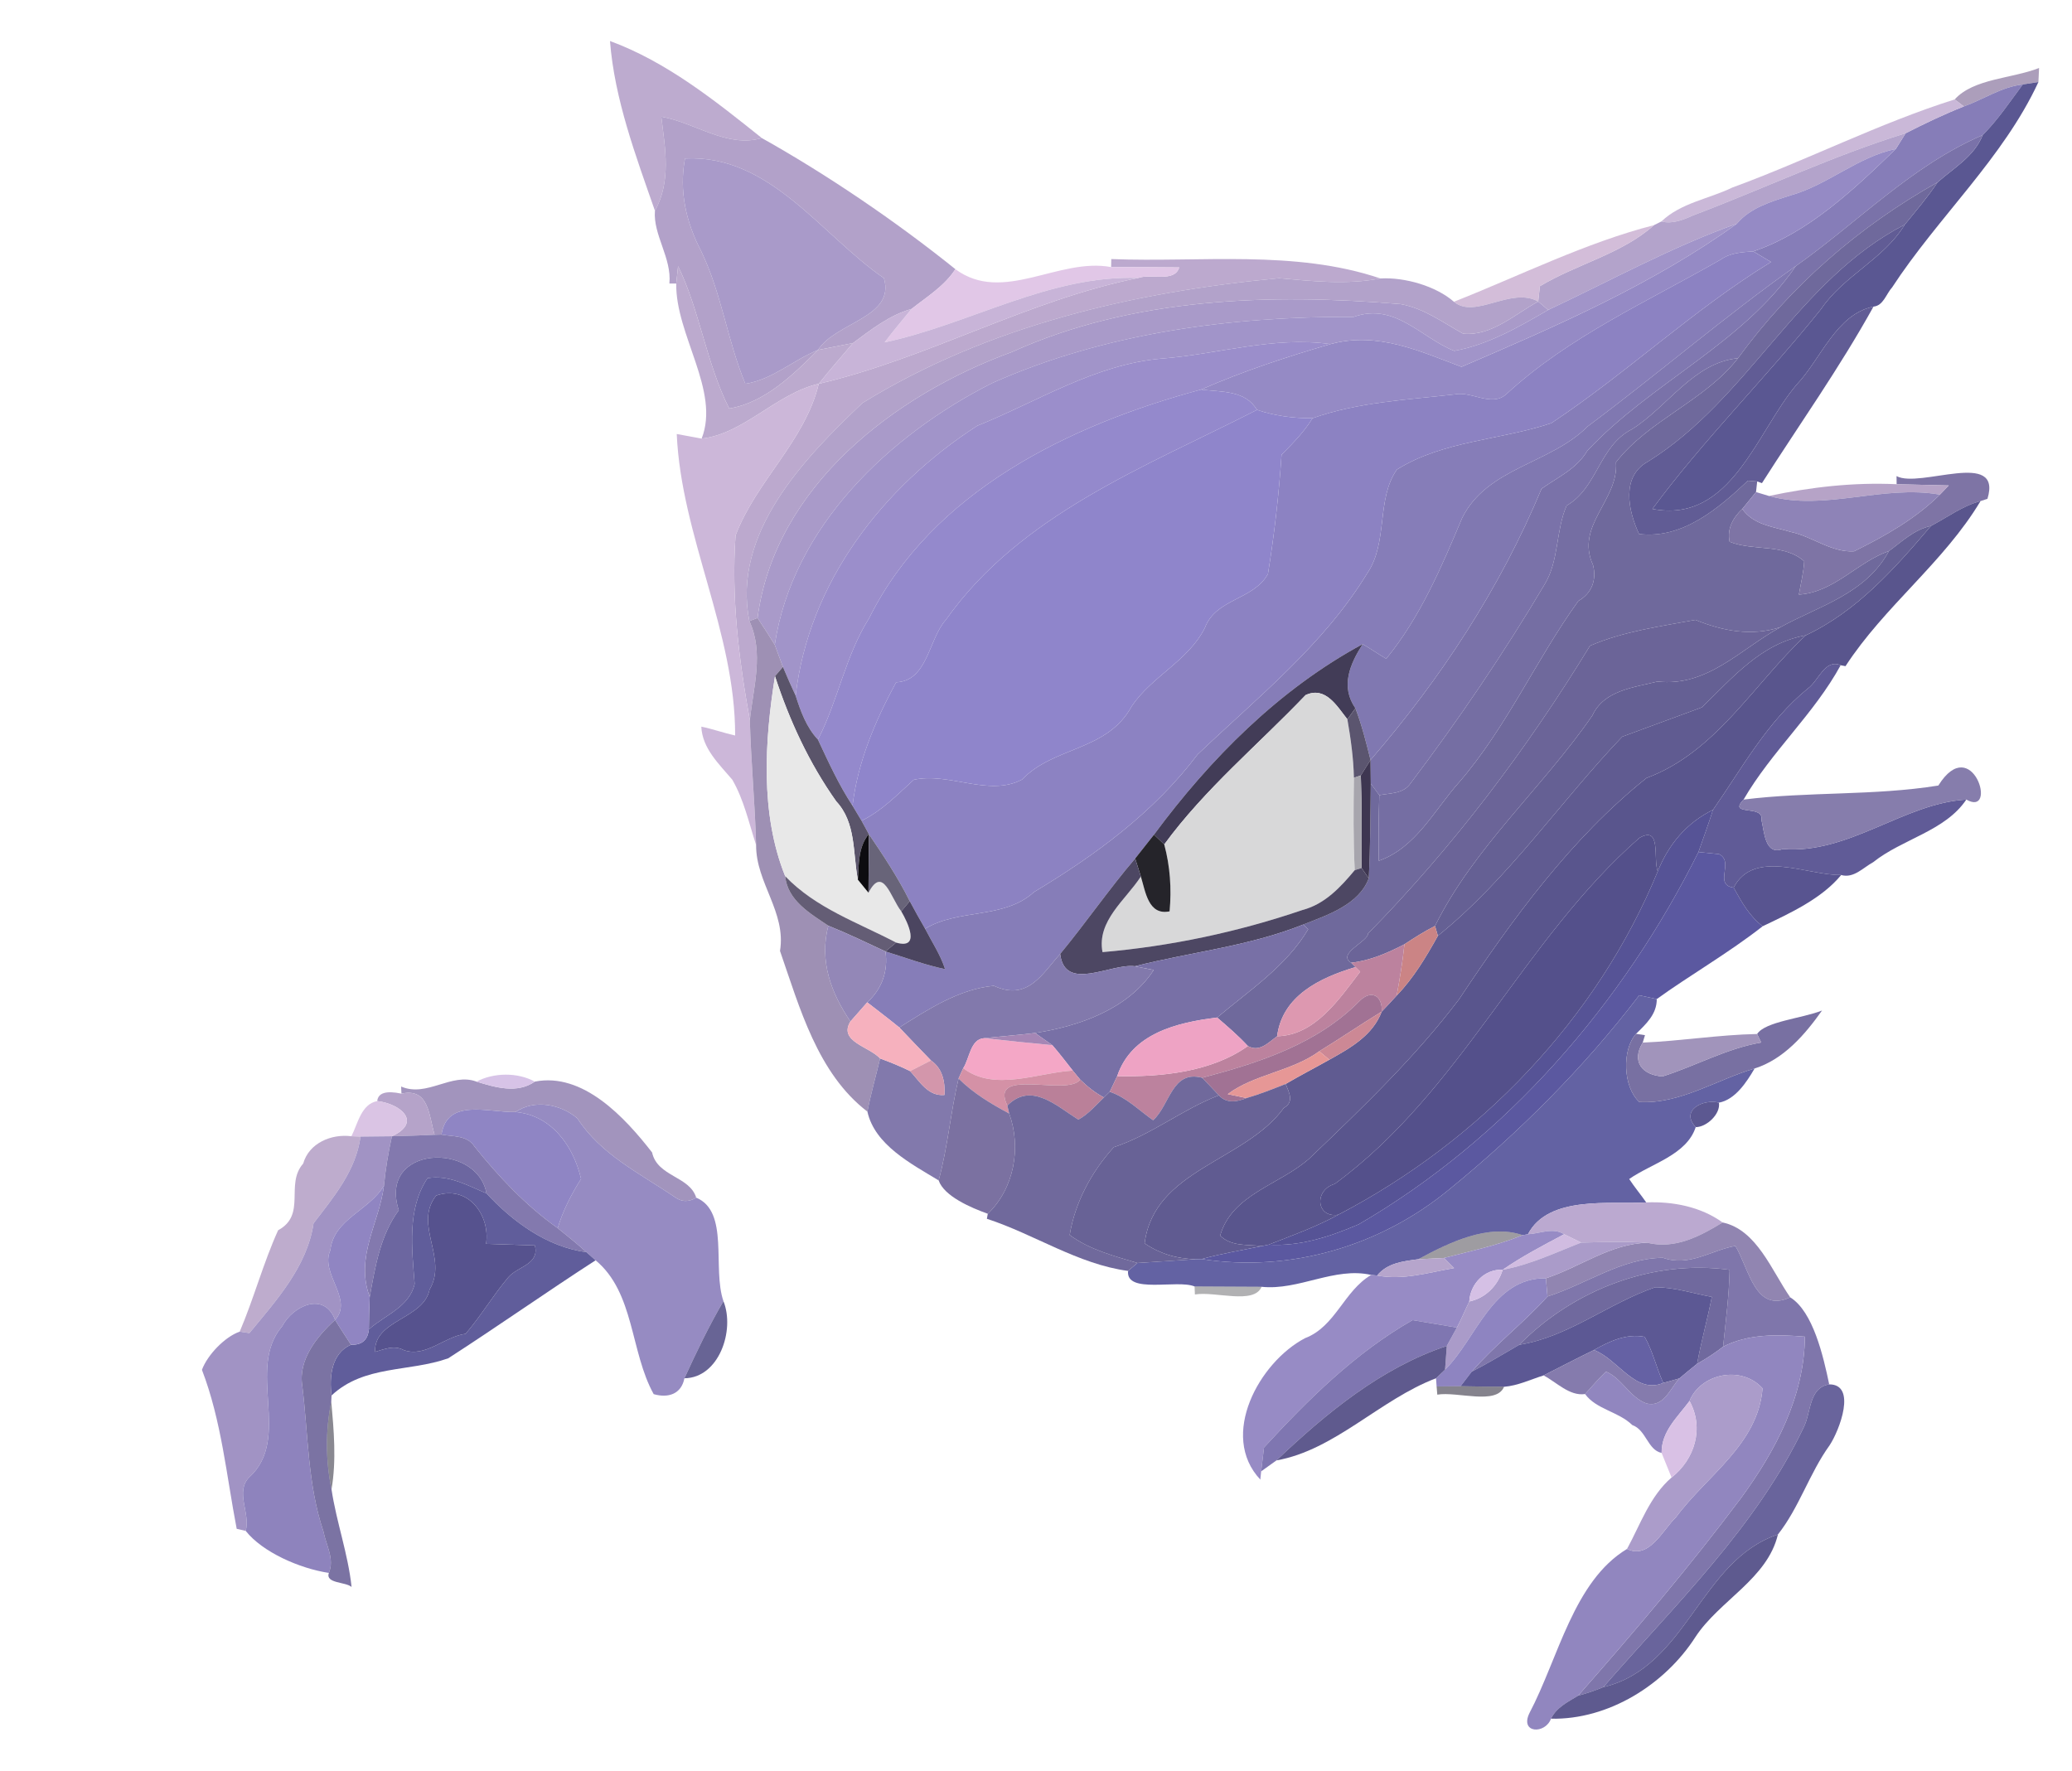 <?xml version="1.0" encoding="UTF-8" ?>
<!DOCTYPE svg PUBLIC "-//W3C//DTD SVG 1.1//EN" "http://www.w3.org/Graphics/SVG/1.1/DTD/svg11.dtd">
<svg width="248pt" height="212pt" viewBox="0 0 248 212" version="1.1" xmlns="http://www.w3.org/2000/svg">
<g id="#bba9cef8">
<path fill="#bba9ce" opacity="0.97" d=" M 73.01 4.91 C 79.77 7.39 85.59 12.05 91.19 16.53 C 86.97 17.74 83.20 14.67 79.15 13.97 C 79.62 17.79 80.35 21.70 78.39 25.23 C 76.10 18.66 73.55 11.87 73.01 4.91 Z" />
</g>
<g id="#a798b7ed">
<path fill="#a798b7" opacity="0.93" d=" M 233.96 11.90 C 236.21 9.40 240.82 9.41 244.06 8.14 C 244.04 8.56 244.00 9.40 243.98 9.82 C 243.52 9.89 242.58 10.04 242.11 10.11 C 239.57 10.40 237.42 11.89 235.06 12.74 C 234.78 12.53 234.24 12.11 233.96 11.90 Z" />
</g>
<g id="#867db8ff">
<path fill="#867db8" opacity="1.00" d=" M 235.06 12.74 C 237.42 11.89 239.57 10.40 242.11 10.11 C 240.57 12.17 239.14 14.34 237.31 16.17 C 228.83 19.81 222.38 26.59 214.94 31.85 C 206.39 37.90 198.43 44.78 190.03 51.04 C 185.56 55.54 178.02 55.95 175.01 61.99 C 172.53 67.89 170.01 73.85 165.92 78.85 C 164.95 78.30 164.06 77.65 163.10 77.10 C 153.09 82.51 144.85 90.81 138.12 99.91 C 137.38 100.86 136.62 101.81 135.87 102.76 C 132.73 106.44 129.98 110.45 126.89 114.19 C 124.83 116.44 123.05 119.91 118.96 118.00 C 114.80 118.39 111.11 120.80 107.64 122.99 C 106.38 121.96 105.08 120.98 103.80 119.98 C 105.55 118.40 106.33 116.24 105.98 113.89 C 108.35 114.62 110.69 115.50 113.12 116.01 C 112.57 114.29 111.55 112.77 110.73 111.17 C 114.79 108.72 120.15 110.07 123.77 106.77 C 131.11 102.37 138.14 97.21 143.34 90.31 C 150.50 83.49 158.40 77.22 163.63 68.65 C 166.18 64.94 164.70 59.73 167.20 56.20 C 172.77 52.73 179.60 52.69 185.68 50.65 C 194.74 44.64 202.68 37.05 211.98 31.36 C 211.45 31.04 210.38 30.41 209.85 30.09 C 216.46 27.87 222.00 22.58 226.91 17.83 C 227.20 17.36 227.79 16.42 228.09 15.95 C 230.37 14.79 232.68 13.68 235.06 12.74 Z" />
</g>
<g id="#5a5792fb">
<path fill="#5a5792" opacity="1.00" d=" M 242.11 10.11 C 242.58 10.04 243.52 9.89 243.98 9.82 C 239.78 18.91 231.97 25.98 226.47 34.40 C 225.77 35.16 225.42 36.60 224.24 36.70 C 219.76 37.62 217.97 42.95 215.05 46.03 C 210.26 51.63 207.22 62.74 197.78 60.92 C 203.94 52.58 211.46 45.13 217.98 36.98 C 220.68 32.99 225.47 31.03 227.98 26.89 C 229.33 25.23 230.72 23.61 231.91 21.82 C 233.86 20.09 236.30 18.73 237.31 16.17 C 239.14 14.34 240.57 12.17 242.11 10.11 Z" />
</g>
<g id="#c8b5d6f1">
<path fill="#c8b5d6" opacity="0.95" d=" M 207.34 22.45 C 216.30 19.17 224.87 14.77 233.96 11.90 C 234.24 12.11 234.78 12.53 235.06 12.74 C 232.68 13.68 230.37 14.79 228.09 15.95 C 219.42 18.63 211.19 22.55 202.71 25.76 C 201.49 26.30 200.21 26.85 198.85 26.51 C 201.18 24.28 204.52 23.82 207.34 22.45 Z" />
</g>
<g id="#b2a1c9fc">
<path fill="#b2a1c9" opacity="1.00" d=" M 79.15 13.97 C 83.20 14.67 86.97 17.74 91.19 16.53 C 98.98 20.89 107.24 26.50 114.35 32.22 C 113.05 34.24 110.95 35.52 109.10 36.98 C 106.46 37.72 104.27 39.46 102.10 41.06 C 100.70 41.34 99.31 41.63 97.91 41.89 C 100.07 38.53 107.18 38.01 105.80 33.30 C 98.27 28.11 92.16 18.46 81.99 18.97 C 81.25 22.86 82.13 26.62 83.91 30.04 C 86.37 35.10 87.06 40.77 89.21 45.94 C 92.42 45.45 94.95 43.10 97.91 41.89 C 94.98 44.81 91.53 48.21 87.28 48.90 C 84.55 43.50 83.72 37.06 81.16 31.86 C 81.10 32.38 80.99 33.42 80.94 33.94 L 80.12 33.94 C 80.42 30.88 78.15 28.11 78.39 25.23 C 80.35 21.70 79.62 17.79 79.15 13.97 Z" />
</g>
<g id="#b3a3cbfd">
<path fill="#b3a3cb" opacity="1.00" d=" M 202.71 25.76 C 211.19 22.55 219.42 18.63 228.09 15.95 C 227.79 16.42 227.20 17.36 226.91 17.83 C 222.33 18.78 218.80 22.12 214.34 23.38 C 212.01 24.13 209.52 24.84 207.88 26.78 C 200.08 29.55 192.78 33.59 185.30 37.10 C 185.00 36.85 184.41 36.34 184.11 36.09 C 184.16 35.63 184.26 34.72 184.31 34.26 C 188.71 31.61 194.13 30.39 197.97 26.95 C 198.19 26.84 198.63 26.62 198.85 26.51 C 200.21 26.85 201.49 26.30 202.71 25.76 Z" />
</g>
<g id="#7a72a9ff">
<path fill="#7a72a9" opacity="1.00" d=" M 214.94 31.85 C 222.38 26.59 228.83 19.81 237.31 16.17 C 236.30 18.73 233.86 20.09 231.91 21.82 C 222.52 27.09 214.36 34.18 208.02 42.88 C 202.70 43.40 199.62 48.69 195.33 51.38 C 191.38 53.38 191.24 58.37 187.51 60.52 C 186.20 63.52 186.61 67.10 184.89 69.93 C 180.00 78.18 174.60 86.13 168.82 93.78 C 167.96 95.03 166.41 94.93 165.09 95.18 C 164.84 94.83 164.33 94.15 164.07 93.80 C 164.07 93.09 164.05 91.67 164.04 90.97 C 172.45 81.25 179.57 70.38 184.51 58.50 C 186.45 57.12 188.69 56.14 189.98 53.97 C 197.56 45.83 208.55 41.18 214.94 31.85 Z" />
</g>
<g id="#958ac5ff">
<path fill="#958ac5" opacity="1.00" d=" M 214.34 23.38 C 218.80 22.12 222.33 18.78 226.91 17.83 C 222.00 22.58 216.46 27.87 209.85 30.09 C 208.52 30.19 207.14 30.25 206.01 31.04 C 197.22 36.09 187.78 40.26 180.24 47.23 C 178.47 48.73 176.14 46.79 174.11 47.21 C 168.40 47.86 162.57 48.13 157.10 50.06 C 154.84 50.08 152.59 49.78 150.45 49.06 C 149.02 46.67 146.16 46.94 143.76 46.63 C 148.78 44.43 153.98 42.72 159.24 41.19 C 164.87 39.66 169.89 42.02 174.93 43.91 C 186.24 39.06 197.88 34.00 207.88 26.78 C 209.52 24.84 212.01 24.13 214.34 23.38 Z" />
</g>
<g id="#a99ac9ff">
<path fill="#a99ac9" opacity="1.00" d=" M 81.99 18.97 C 92.16 18.46 98.27 28.11 105.80 33.30 C 107.18 38.01 100.07 38.53 97.91 41.89 C 94.95 43.10 92.42 45.45 89.21 45.94 C 87.06 40.77 86.37 35.10 83.91 30.04 C 82.13 26.62 81.25 22.86 81.99 18.97 Z" />
<path fill="#a99ac9" opacity="1.00" d=" M 121.10 42.14 C 135.59 35.59 152.04 35.11 167.63 36.40 C 170.42 36.89 172.70 38.60 175.12 39.94 C 178.50 40.27 181.31 37.61 184.11 36.09 C 184.41 36.34 185.00 36.85 185.30 37.10 C 181.78 39.14 178.10 41.28 174.06 42.00 C 170.06 40.42 166.99 36.17 162.02 37.93 C 147.36 37.86 132.30 39.84 118.80 45.83 C 106.48 52.04 94.86 63.03 92.73 77.18 C 92.06 76.09 91.37 75.02 90.67 73.97 C 92.74 58.24 107.03 47.27 121.10 42.14 Z" />
</g>
<g id="#6f699cff">
<path fill="#6f699c" opacity="1.00" d=" M 208.02 42.88 C 214.36 34.18 222.52 27.09 231.91 21.82 C 230.72 23.61 229.33 25.23 227.98 26.89 C 215.18 33.47 209.29 47.76 197.25 55.25 C 194.03 57.01 194.85 61.07 196.18 63.92 C 201.39 64.56 205.69 60.85 209.21 57.54 C 209.49 57.56 210.04 57.60 210.32 57.63 L 210.18 58.90 C 209.77 59.40 208.95 60.42 208.54 60.92 C 207.44 61.94 206.68 63.30 207.02 64.85 C 209.91 66.00 213.55 65.03 215.95 67.19 C 215.87 68.53 215.54 69.85 215.31 71.17 C 219.53 70.91 222.30 67.28 226.09 65.96 C 223.31 71.09 217.81 72.49 213.11 75.07 C 209.63 76.20 206.21 75.53 202.91 74.20 C 198.68 74.99 194.26 75.58 190.31 77.30 C 182.74 89.69 173.92 101.39 163.74 111.75 C 163.76 112.69 159.97 114.15 161.72 115.24 L 162.24 115.76 C 158.00 117.03 153.48 119.18 152.86 124.04 C 151.80 124.80 150.75 125.99 149.36 125.21 C 148.22 123.98 146.95 122.89 145.68 121.80 C 149.54 118.55 153.98 115.63 156.58 111.23 L 155.98 110.67 C 158.91 109.53 162.65 108.28 163.83 105.14 C 164.02 101.36 164.03 97.58 164.07 93.80 C 164.33 94.15 164.84 94.83 165.09 95.18 C 165.01 97.80 164.98 100.41 165.03 103.04 C 169.48 101.47 171.66 96.98 174.64 93.64 C 180.34 87.05 183.86 78.94 188.92 71.93 C 190.53 71.02 191.12 69.41 190.67 67.63 C 188.50 62.89 193.76 59.89 193.42 55.33 C 197.35 50.26 204.06 47.98 208.02 42.88 Z" />
</g>
<g id="#d1bad7f5">
<path fill="#d1bad7" opacity="0.96" d=" M 174.02 36.12 C 181.93 33.00 189.78 29.05 197.97 26.95 C 194.13 30.39 188.71 31.61 184.31 34.26 C 184.26 34.72 184.16 35.63 184.11 36.09 C 180.83 34.28 176.57 38.25 174.02 36.12 Z" />
</g>
<g id="#a194c9ff">
<path fill="#a194c9" opacity="1.00" d=" M 185.30 37.10 C 192.78 33.59 200.08 29.55 207.88 26.78 C 197.88 34.00 186.24 39.06 174.93 43.91 C 169.89 42.02 164.87 39.66 159.24 41.19 C 152.37 40.22 145.74 42.42 138.96 42.93 C 131.02 43.64 124.19 48.06 116.96 50.97 C 105.69 58.25 96.81 69.67 95.23 83.27 C 94.70 82.13 94.19 80.98 93.71 79.83 C 93.38 78.94 93.06 78.06 92.73 77.18 C 94.86 63.03 106.48 52.04 118.80 45.83 C 132.30 39.84 147.36 37.86 162.02 37.93 C 166.99 36.17 170.06 40.42 174.06 42.00 C 178.10 41.28 181.78 39.14 185.30 37.10 Z" />
</g>
<g id="#615c95fb">
<path fill="#615c95" opacity="1.00" d=" M 197.25 55.25 C 209.29 47.76 215.18 33.47 227.98 26.89 C 225.47 31.03 220.68 32.99 217.98 36.98 C 211.46 45.13 203.94 52.58 197.78 60.92 C 207.22 62.74 210.26 51.63 215.05 46.03 C 217.97 42.95 219.76 37.62 224.24 36.70 C 220.21 43.99 215.37 50.81 210.89 57.83 L 210.32 57.63 C 210.04 57.60 209.49 57.56 209.21 57.54 C 205.69 60.85 201.39 64.56 196.18 63.92 C 194.85 61.07 194.03 57.01 197.25 55.25 Z" />
</g>
<g id="#8c82c2ff">
<path fill="#8c82c2" opacity="1.00" d=" M 206.01 31.04 C 207.14 30.25 208.52 30.19 209.85 30.09 C 210.38 30.41 211.45 31.04 211.98 31.36 C 202.68 37.05 194.74 44.64 185.68 50.65 C 179.60 52.69 172.77 52.73 167.20 56.20 C 164.70 59.73 166.18 64.94 163.63 68.65 C 158.40 77.22 150.50 83.49 143.34 90.31 C 138.14 97.21 131.11 102.37 123.77 106.77 C 120.15 110.07 114.79 108.72 110.73 111.17 C 110.09 110.08 109.49 108.98 108.89 107.87 C 107.49 105.06 105.75 102.43 103.99 99.84 C 103.77 99.44 103.34 98.64 103.12 98.24 C 105.54 97.08 107.41 95.11 109.37 93.34 C 113.59 92.40 118.33 95.41 122.32 93.32 C 126.16 89.31 132.53 89.94 135.46 84.53 C 137.89 80.92 142.18 79.15 144.20 75.18 C 145.54 71.61 149.99 71.86 151.76 68.71 C 152.53 63.97 153.07 59.21 153.39 54.43 C 154.74 53.07 156.09 51.70 157.10 50.06 C 162.57 48.13 168.40 47.86 174.11 47.21 C 176.14 46.79 178.47 48.73 180.24 47.23 C 187.78 40.26 197.22 36.09 206.01 31.04 Z" />
</g>
<g id="#bca9cefc">
<path fill="#bca9ce" opacity="1.00" d=" M 133.01 31.01 C 143.65 31.43 154.96 29.86 165.22 33.33 C 161.19 34.11 157.13 33.66 153.10 33.30 C 135.71 34.94 118.22 38.99 103.23 48.24 C 96.15 54.94 87.60 63.86 89.69 74.34 C 91.45 78.15 90.17 82.23 89.75 86.20 C 88.43 78.91 87.51 71.51 88.04 64.09 C 90.51 57.57 96.34 52.82 98.00 45.94 C 111.14 42.86 122.96 35.95 136.24 33.27 C 137.75 32.72 140.58 33.85 141.14 32.01 C 138.42 31.99 135.71 31.97 132.99 31.97 L 133.01 31.01 Z" />
</g>
<g id="#bcaacefb">
<path fill="#bcaace" opacity="1.00" d=" M 81.16 31.86 C 83.72 37.06 84.55 43.50 87.28 48.90 C 91.53 48.21 94.98 44.81 97.91 41.89 C 99.31 41.63 100.70 41.34 102.10 41.06 C 100.72 42.68 99.32 44.28 98.00 45.94 C 92.96 47.08 89.00 51.96 83.98 52.50 C 86.22 46.79 80.84 40.07 80.94 33.94 C 80.99 33.42 81.10 32.38 81.16 31.86 Z" />
</g>
<g id="#e1c7e7fc">
<path fill="#e1c7e7" opacity="1.00" d=" M 114.35 32.22 C 120.05 36.43 126.68 30.79 132.99 31.97 C 135.71 31.97 138.42 31.99 141.14 32.01 C 140.58 33.85 137.75 32.72 136.24 33.27 C 125.57 32.90 116.10 38.81 105.88 40.98 C 106.91 39.61 108.02 38.31 109.10 36.98 C 110.95 35.52 113.05 34.24 114.35 32.22 Z" />
</g>
<g id="#8078b1ff">
<path fill="#8078b1" opacity="1.00" d=" M 190.03 51.04 C 198.43 44.78 206.39 37.90 214.94 31.85 C 208.55 41.18 197.56 45.83 189.98 53.97 C 188.69 56.14 186.45 57.12 184.51 58.50 C 179.57 70.38 172.45 81.25 164.04 90.97 C 163.52 88.88 163.00 86.79 162.23 84.78 C 160.42 82.16 161.57 79.51 163.10 77.10 C 164.06 77.65 164.95 78.30 165.92 78.85 C 170.01 73.85 172.53 67.89 175.01 61.99 C 178.02 55.95 185.56 55.54 190.03 51.04 Z" />
</g>
<g id="#c8b4d8ff">
<path fill="#c8b4d8" opacity="1.00" d=" M 105.88 40.98 C 116.10 38.81 125.57 32.90 136.24 33.27 C 122.96 35.95 111.14 42.86 98.00 45.94 C 99.32 44.28 100.72 42.68 102.10 41.06 C 104.27 39.46 106.46 37.72 109.10 36.98 C 108.02 38.31 106.91 39.61 105.88 40.98 Z" />
</g>
<g id="#b2a2cafe">
<path fill="#b2a2ca" opacity="1.00" d=" M 103.23 48.24 C 118.22 38.99 135.71 34.94 153.10 33.30 C 157.13 33.66 161.19 34.11 165.22 33.33 C 168.19 33.17 171.89 34.26 174.02 36.12 C 176.57 38.25 180.83 34.28 184.11 36.09 C 181.31 37.61 178.50 40.27 175.12 39.94 C 172.70 38.60 170.42 36.89 167.63 36.40 C 152.04 35.11 135.59 35.59 121.10 42.14 C 107.03 47.27 92.74 58.24 90.67 73.97 L 89.69 74.34 C 87.60 63.86 96.15 54.94 103.23 48.24 Z" />
</g>
<g id="#9b8ecbff">
<path fill="#9b8ecb" opacity="1.00" d=" M 138.96 42.93 C 145.74 42.42 152.37 40.22 159.24 41.19 C 153.98 42.72 148.78 44.43 143.76 46.63 C 128.09 50.83 111.57 58.81 104.02 74.01 C 101.18 78.50 100.32 83.84 97.90 88.53 C 96.51 87.05 95.84 85.16 95.23 83.27 C 96.81 69.67 105.69 58.25 116.96 50.97 C 124.19 48.06 131.02 43.64 138.96 42.93 Z" />
</g>
<g id="#756ea3ff">
<path fill="#756ea3" opacity="1.00" d=" M 195.33 51.38 C 199.62 48.69 202.70 43.40 208.02 42.88 C 204.06 47.98 197.35 50.26 193.42 55.33 C 193.76 59.89 188.50 62.89 190.67 67.63 C 191.12 69.41 190.53 71.02 188.92 71.93 C 183.86 78.94 180.34 87.05 174.64 93.64 C 171.66 96.98 169.48 101.47 165.03 103.04 C 164.98 100.41 165.01 97.80 165.09 95.18 C 166.41 94.93 167.96 95.03 168.82 93.78 C 174.60 86.13 180.00 78.18 184.89 69.93 C 186.61 67.10 186.20 63.52 187.51 60.52 C 191.24 58.37 191.38 53.38 195.33 51.38 Z" />
</g>
<g id="#ccb7d9fb">
<path fill="#ccb7d9" opacity="1.00" d=" M 83.98 52.50 C 89.00 51.96 92.96 47.08 98.00 45.94 C 96.34 52.82 90.51 57.57 88.04 64.09 C 87.51 71.51 88.43 78.91 89.75 86.20 C 89.88 91.19 90.37 96.17 90.50 101.16 C 89.64 98.52 89.05 95.75 87.65 93.33 C 86.07 91.46 84.06 89.60 83.94 86.98 C 85.31 87.26 86.63 87.74 87.99 88.04 C 88.02 75.66 81.54 64.19 81.00 51.95 C 81.75 52.09 83.23 52.36 83.98 52.50 Z" />
</g>
<g id="#9489ccff">
<path fill="#9489cc" opacity="1.00" d=" M 104.02 74.01 C 111.57 58.81 128.09 50.83 143.76 46.63 C 146.16 46.94 149.02 46.67 150.45 49.06 C 137.10 55.88 122.15 61.55 113.20 74.21 C 111.14 76.50 111.04 81.52 107.26 81.67 C 104.74 86.30 102.66 91.24 102.04 96.44 C 100.40 93.95 99.16 91.22 97.90 88.53 C 100.32 83.84 101.18 78.50 104.02 74.01 Z" />
</g>
<g id="#8f85cbff">
<path fill="#8f85cb" opacity="1.00" d=" M 150.45 49.06 C 152.59 49.78 154.84 50.08 157.10 50.06 C 156.09 51.70 154.74 53.07 153.39 54.43 C 153.07 59.21 152.53 63.97 151.76 68.71 C 149.99 71.86 145.54 71.61 144.20 75.18 C 142.18 79.15 137.89 80.92 135.46 84.53 C 132.53 89.94 126.16 89.31 122.32 93.32 C 118.33 95.41 113.59 92.40 109.37 93.34 C 107.41 95.11 105.54 97.08 103.12 98.24 C 102.85 97.79 102.31 96.89 102.04 96.44 C 102.66 91.24 104.74 86.30 107.26 81.67 C 111.04 81.52 111.14 76.50 113.20 74.21 C 122.15 61.55 137.10 55.88 150.45 49.06 Z" />
</g>
<g id="#7b71a3f9">
<path fill="#7b71a3" opacity="0.98" d=" M 227.00 56.99 C 229.78 58.50 239.71 53.70 237.88 59.71 L 237.05 59.98 C 234.88 60.56 233.07 61.93 231.11 62.96 C 229.13 63.38 227.66 64.81 226.09 65.96 C 222.30 67.28 219.53 70.91 215.31 71.17 C 215.54 69.85 215.87 68.53 215.95 67.19 C 213.55 65.03 209.91 66.00 207.02 64.85 C 206.68 63.30 207.44 61.94 208.54 60.92 C 209.90 62.86 212.25 63.04 214.33 63.67 C 216.93 64.22 219.19 66.15 221.92 65.99 C 225.58 64.19 229.27 62.10 232.19 59.21 C 232.46 58.94 232.99 58.39 233.25 58.11 C 231.69 58.08 228.57 58.00 227.01 57.96 L 227.00 56.99 Z" />
</g>
<g id="#b39fc5f6">
<path fill="#b39fc5" opacity="0.96" d=" M 211.73 59.37 C 216.75 58.30 221.86 57.72 227.01 57.96 C 228.57 58.00 231.69 58.08 233.25 58.11 C 232.99 58.39 232.46 58.94 232.19 59.21 C 225.36 57.98 218.44 61.22 211.73 59.37 Z" />
</g>
<g id="#8e83b7ff">
<path fill="#8e83b7" opacity="1.00" d=" M 210.18 58.90 C 210.57 59.02 211.34 59.25 211.73 59.37 C 218.44 61.22 225.36 57.98 232.19 59.21 C 229.27 62.10 225.58 64.19 221.92 65.99 C 219.19 66.15 216.93 64.22 214.33 63.67 C 212.25 63.04 209.90 62.86 208.54 60.92 C 208.95 60.42 209.77 59.40 210.18 58.90 Z" />
</g>
<g id="#59558dfe">
<path fill="#59558d" opacity="1.00" d=" M 231.11 62.96 C 233.07 61.93 234.88 60.56 237.05 59.98 C 232.67 67.31 225.54 72.58 220.89 79.74 L 220.31 79.63 C 218.42 78.82 217.67 81.50 216.39 82.41 C 211.52 86.37 208.55 91.88 205.03 96.94 C 201.88 98.48 199.71 101.07 198.42 104.30 C 197.83 102.84 198.90 98.77 196.23 100.29 C 182.29 112.49 174.87 130.65 159.75 141.72 C 157.24 142.46 157.54 145.84 160.19 145.40 C 157.53 146.86 154.67 147.88 151.85 148.99 L 151.07 149.15 C 149.35 148.96 147.37 149.23 146.04 147.90 C 147.46 142.93 153.20 141.81 156.71 138.68 C 163.01 132.66 169.34 126.60 174.62 119.64 C 181.03 110.01 188.03 100.36 197.07 93.13 C 205.43 90.02 209.89 81.87 216.13 76.05 C 222.24 73.18 226.81 68.03 231.11 62.96 Z" />
</g>
<g id="#656094ff">
<path fill="#656094" opacity="1.00" d=" M 226.09 65.96 C 227.66 64.81 229.13 63.38 231.11 62.96 C 226.81 68.03 222.24 73.18 216.13 76.05 C 210.79 77.00 207.37 81.13 203.70 84.67 C 201.32 85.55 196.56 87.31 194.17 88.18 C 186.69 96.01 180.58 105.18 172.10 112.02 L 171.76 110.84 C 176.39 101.45 184.65 94.27 190.59 85.65 C 192.00 82.61 195.55 82.30 198.40 81.58 C 204.37 82.26 208.37 77.65 213.11 75.07 C 217.81 72.49 223.31 71.09 226.09 65.96 Z" />
</g>
<g id="#9e90b4fc">
<path fill="#9e90b4" opacity="1.00" d=" M 89.69 74.34 L 90.67 73.97 C 91.37 75.02 92.06 76.09 92.73 77.18 C 93.06 78.06 93.38 78.94 93.71 79.83 C 93.47 80.11 92.99 80.66 92.76 80.94 C 91.54 88.56 90.95 97.37 93.98 104.88 C 94.26 107.79 96.97 109.34 99.14 110.81 C 98.04 115.05 99.48 118.88 101.79 122.27 C 100.30 124.67 104.07 125.28 105.34 126.70 C 104.84 128.82 104.23 130.92 103.82 133.06 C 97.85 128.49 95.71 120.59 93.36 113.83 C 94.12 109.17 90.47 105.67 90.50 101.16 C 90.37 96.17 89.88 91.19 89.75 86.20 C 90.17 82.23 91.45 78.15 89.69 74.34 Z" />
</g>
<g id="#6b6498ff">
<path fill="#6b6498" opacity="1.00" d=" M 190.31 77.30 C 194.26 75.58 198.68 74.99 202.91 74.20 C 206.21 75.53 209.63 76.20 213.11 75.07 C 208.37 77.65 204.37 82.26 198.40 81.58 C 195.55 82.30 192.00 82.61 190.59 85.65 C 184.65 94.27 176.39 101.45 171.76 110.84 C 170.49 111.48 169.29 112.25 168.10 113.03 C 166.09 114.07 163.99 114.99 161.72 115.24 C 159.97 114.15 163.76 112.69 163.74 111.75 C 173.92 101.39 182.74 89.69 190.31 77.30 Z" />
</g>
<g id="#605b91ff">
<path fill="#605b91" opacity="1.00" d=" M 203.70 84.67 C 207.37 81.13 210.79 77.00 216.13 76.05 C 209.89 81.87 205.43 90.02 197.07 93.13 C 188.03 100.36 181.03 110.01 174.62 119.64 C 169.34 126.60 163.01 132.66 156.71 138.68 C 153.20 141.81 147.46 142.93 146.04 147.90 C 147.37 149.23 149.35 148.96 151.07 149.15 C 148.64 149.66 146.21 150.05 143.83 150.71 L 143.09 150.73 C 140.82 150.68 138.78 150.05 137.00 148.83 C 138.13 139.96 149.02 139.03 153.67 132.61 C 154.93 131.91 154.29 130.77 153.88 129.75 C 155.60 128.74 157.37 127.83 159.11 126.85 C 161.62 125.45 164.31 123.94 165.38 121.09 C 165.98 120.46 166.58 119.82 167.17 119.17 C 169.19 117.08 170.69 114.55 172.10 112.02 C 180.58 105.18 186.69 96.01 194.17 88.18 C 196.56 87.31 201.32 85.55 203.70 84.67 Z" />
</g>
<g id="#423c57ff">
<path fill="#423c57" opacity="1.00" d=" M 138.12 99.91 C 144.85 90.81 153.09 82.51 163.10 77.10 C 161.57 79.51 160.42 82.16 162.23 84.78 C 161.99 85.11 161.51 85.77 161.27 86.10 C 160.03 84.54 158.66 82.10 156.27 83.20 C 150.61 89.13 144.21 94.43 139.35 101.08 C 139.04 100.78 138.43 100.20 138.12 99.91 Z" />
</g>
<g id="#605b97fb">
<path fill="#605b97" opacity="1.00" d=" M 216.39 82.41 C 217.67 81.50 218.42 78.82 220.31 79.63 C 217.13 85.46 212.01 89.98 208.69 95.71 C 206.73 97.77 211.16 96.24 210.83 98.15 C 211.17 99.52 211.23 102.44 213.38 101.63 C 221.30 102.28 227.85 96.15 235.35 95.71 C 232.83 99.48 227.69 100.42 224.21 103.20 C 223.01 103.85 221.87 105.17 220.37 104.74 C 216.37 104.81 209.94 101.55 207.50 106.25 C 205.06 105.91 207.62 103.17 205.76 102.24 C 205.14 102.18 203.91 102.06 203.29 101.99 C 203.88 100.31 204.49 98.64 205.03 96.94 C 208.55 91.88 211.52 86.37 216.39 82.41 Z" />
</g>
<g id="#5a546aff">
<path fill="#5a546a" opacity="1.00" d=" M 92.76 80.94 C 92.99 80.66 93.47 80.11 93.71 79.83 C 94.19 80.98 94.70 82.13 95.23 83.27 C 95.84 85.16 96.51 87.05 97.90 88.53 C 99.16 91.22 100.40 93.95 102.04 96.44 C 102.31 96.89 102.85 97.79 103.12 98.24 C 103.34 98.64 103.77 99.44 103.99 99.84 C 102.72 101.36 102.79 103.43 102.68 105.30 C 102.06 102.11 102.49 98.49 100.09 95.92 C 96.86 91.36 94.49 86.25 92.76 80.94 Z" />
</g>
<g id="#e8e8e8ff">
<path fill="#e8e8e8" opacity="1.00" d=" M 93.98 104.88 C 90.95 97.37 91.54 88.56 92.76 80.94 C 94.49 86.25 96.86 91.36 100.09 95.92 C 102.49 98.49 102.06 102.11 102.68 105.30 C 103.00 105.69 103.63 106.47 103.95 106.86 C 105.70 103.51 106.62 107.51 107.87 109.08 C 108.67 110.43 110.21 113.68 107.26 112.83 C 102.67 110.42 97.64 108.71 93.98 104.88 Z" />
</g>
<g id="#d8d8d9ff">
<path fill="#d8d8d9" opacity="1.00" d=" M 156.27 83.20 C 158.66 82.10 160.03 84.54 161.27 86.10 C 161.67 88.42 162.00 90.74 162.05 93.10 C 162.00 96.78 161.96 100.47 162.15 104.16 C 160.46 106.19 158.58 108.22 155.92 108.92 C 148.18 111.56 140.11 113.27 131.96 113.97 C 131.26 110.22 134.73 107.73 136.55 104.92 C 137.10 106.69 137.43 109.62 139.99 109.09 C 140.24 106.35 140.05 103.69 139.35 101.08 C 144.21 94.43 150.61 89.13 156.27 83.20 Z" />
</g>
<g id="#5b556fff">
<path fill="#5b556f" opacity="1.00" d=" M 162.23 84.78 C 163.00 86.79 163.52 88.88 164.04 90.97 C 163.75 91.43 163.17 92.36 162.88 92.82 L 162.05 93.10 C 162.00 90.74 161.67 88.42 161.27 86.10 C 161.51 85.77 161.99 85.11 162.23 84.78 Z" />
</g>
<g id="#3e3651ff">
<path fill="#3e3651" opacity="1.00" d=" M 162.88 92.82 C 163.17 92.36 163.75 91.43 164.04 90.97 C 164.05 91.67 164.07 93.09 164.07 93.80 C 164.03 97.58 164.02 101.36 163.83 105.14 C 163.61 104.83 163.19 104.21 162.97 103.90 C 162.98 100.20 163.01 96.52 162.88 92.82 Z" />
</g>
<g id="#a7a5adff">
<path fill="#a7a5ad" opacity="1.00" d=" M 162.05 93.10 L 162.88 92.82 C 163.01 96.52 162.98 100.20 162.97 103.90 L 162.15 104.16 C 161.96 100.47 162.00 96.78 162.05 93.10 Z" />
</g>
<g id="#837aaaf7">
<path fill="#837aaa" opacity="0.97" d=" M 208.69 95.71 C 216.43 94.74 224.28 95.27 232.00 94.03 C 236.07 87.54 239.20 97.90 235.35 95.71 C 227.85 96.15 221.30 102.28 213.38 101.63 C 211.23 102.44 211.17 99.52 210.83 98.15 C 211.16 96.24 206.73 97.77 208.69 95.71 Z" />
</g>
<g id="#565396ff">
<path fill="#565396" opacity="1.00" d=" M 198.42 104.30 C 199.71 101.07 201.88 98.48 205.03 96.94 C 204.49 98.64 203.88 100.31 203.29 101.99 C 194.25 120.15 180.28 136.29 162.63 146.55 C 159.22 148.02 155.61 149.21 151.85 148.99 C 154.67 147.88 157.53 146.86 160.19 145.40 C 177.10 136.58 191.15 122.00 198.42 104.30 Z" />
</g>
<g id="#0d0c10ff">
<path fill="#0d0c10" opacity="1.00" d=" M 102.68 105.30 C 102.79 103.43 102.72 101.36 103.99 99.84 C 103.98 101.59 103.96 105.11 103.95 106.86 C 103.63 106.47 103.00 105.69 102.68 105.30 Z" />
</g>
<g id="#686479ff">
<path fill="#686479" opacity="1.00" d=" M 103.99 99.84 C 105.75 102.43 107.49 105.06 108.89 107.87 C 108.64 108.17 108.13 108.78 107.87 109.08 C 106.62 107.51 105.70 103.51 103.95 106.86 C 103.96 105.11 103.98 101.59 103.99 99.84 Z" />
</g>
<g id="#25242aff">
<path fill="#25242a" opacity="1.00" d=" M 138.12 99.91 C 138.43 100.20 139.04 100.78 139.35 101.08 C 140.05 103.69 140.24 106.35 139.99 109.09 C 137.43 109.62 137.10 106.69 136.55 104.92 C 136.38 104.38 136.04 103.30 135.87 102.76 C 136.62 101.81 137.38 100.86 138.12 99.91 Z" />
</g>
<g id="#54508bff">
<path fill="#54508b" opacity="1.00" d=" M 196.23 100.29 C 198.90 98.77 197.83 102.84 198.42 104.30 C 191.15 122.00 177.10 136.58 160.19 145.40 C 157.54 145.84 157.24 142.46 159.75 141.72 C 174.87 130.65 182.29 112.49 196.23 100.29 Z" />
</g>
<g id="#5b58a0fe">
<path fill="#5b58a0" opacity="1.00" d=" M 203.29 101.99 C 203.91 102.06 205.14 102.18 205.76 102.24 C 207.62 103.17 205.06 105.91 207.50 106.25 C 208.44 107.94 209.39 109.68 210.98 110.87 C 206.98 114.02 202.11 116.83 198.30 119.59 C 197.77 119.48 196.73 119.25 196.20 119.14 C 189.58 127.80 181.82 135.56 173.38 142.44 C 165.15 149.19 154.42 152.34 143.83 150.71 C 146.21 150.05 148.64 149.66 151.07 149.15 L 151.85 148.99 C 155.61 149.21 159.22 148.02 162.63 146.55 C 180.28 136.29 194.25 120.15 203.29 101.99 Z" />
</g>
<g id="#4d4763ff">
<path fill="#4d4763" opacity="1.00" d=" M 126.89 114.19 C 129.98 110.45 132.73 106.44 135.87 102.76 C 136.04 103.30 136.38 104.38 136.55 104.92 C 134.73 107.73 131.26 110.22 131.96 113.97 C 140.11 113.27 148.18 111.56 155.92 108.92 C 158.58 108.22 160.46 106.19 162.15 104.16 L 162.97 103.90 C 163.19 104.21 163.61 104.83 163.83 105.14 C 162.65 108.28 158.91 109.53 155.98 110.67 C 149.51 113.27 142.54 113.96 135.83 115.66 C 132.98 115.28 127.45 118.82 126.89 114.19 Z" />
</g>
<g id="#55518efa">
<path fill="#55518e" opacity="0.98" d=" M 207.50 106.25 C 209.94 101.55 216.37 104.81 220.37 104.74 C 218.07 107.55 214.26 109.31 210.98 110.87 C 209.39 109.68 208.44 107.94 207.50 106.25 Z" />
</g>
<g id="#645d75ff">
<path fill="#645d75" opacity="1.00" d=" M 93.98 104.88 C 97.64 108.71 102.67 110.42 107.26 112.83 C 106.94 113.10 106.30 113.62 105.98 113.89 C 103.71 112.83 101.46 111.74 99.14 110.81 C 96.97 109.34 94.26 107.79 93.98 104.88 Z" />
</g>
<g id="#4b4560ff">
<path fill="#4b4560" opacity="1.00" d=" M 107.87 109.08 C 108.13 108.78 108.64 108.17 108.89 107.87 C 109.49 108.98 110.09 110.08 110.73 111.17 C 111.55 112.77 112.57 114.29 113.12 116.01 C 110.69 115.50 108.35 114.62 105.98 113.89 C 106.30 113.62 106.94 113.10 107.26 112.83 C 110.21 113.68 108.67 110.43 107.87 109.08 Z" />
</g>
<g id="#9387b7ff">
<path fill="#9387b7" opacity="1.00" d=" M 99.14 110.81 C 101.46 111.74 103.71 112.83 105.98 113.89 C 106.33 116.24 105.55 118.40 103.80 119.98 C 103.13 120.74 102.46 121.51 101.79 122.27 C 99.48 118.88 98.04 115.05 99.14 110.81 Z" />
</g>
<g id="#7870a6ff">
<path fill="#7870a6" opacity="1.00" d=" M 135.83 115.66 C 142.54 113.96 149.51 113.27 155.98 110.67 L 156.58 111.23 C 153.98 115.63 149.54 118.55 145.68 121.80 C 140.91 122.39 135.45 123.67 133.72 128.81 C 133.50 129.28 133.05 130.22 132.83 130.69 L 132.13 131.37 C 131.07 130.81 130.14 130.06 129.29 129.23 C 129.07 128.96 128.62 128.42 128.40 128.15 C 127.60 127.12 126.80 126.09 125.96 125.11 C 125.44 124.75 124.40 124.02 123.89 123.65 C 129.17 122.84 135.04 120.79 138.09 116.11 C 137.52 116.00 136.40 115.78 135.83 115.66 Z" />
</g>
<g id="#cb8485ff">
<path fill="#cb8485" opacity="1.00" d=" M 168.10 113.03 C 169.29 112.25 170.49 111.48 171.76 110.84 L 172.10 112.02 C 170.69 114.55 169.19 117.08 167.17 119.17 C 167.55 117.14 167.88 115.09 168.10 113.03 Z" />
</g>
<g id="#bc829eff">
<path fill="#bc829e" opacity="1.00" d=" M 161.72 115.24 C 163.99 114.99 166.09 114.07 168.10 113.03 C 167.88 115.09 167.55 117.14 167.17 119.17 C 166.58 119.82 165.98 120.46 165.38 121.09 C 165.49 119.16 164.13 118.44 162.76 119.79 C 157.68 124.97 150.71 127.21 143.89 129.01 C 140.26 128.04 140.04 132.28 138.02 134.09 C 136.32 132.91 134.84 131.36 132.83 130.69 C 133.05 130.22 133.50 129.28 133.72 128.81 C 139.02 128.93 145.00 128.32 149.36 125.21 C 150.75 125.99 151.80 124.80 152.86 124.04 C 157.41 123.93 160.28 119.60 162.80 116.31 L 162.24 115.76 L 161.72 115.24 Z" />
</g>
<g id="#8279acfe">
<path fill="#8279ac" opacity="1.00" d=" M 118.96 118.00 C 123.05 119.91 124.83 116.44 126.89 114.19 C 127.45 118.82 132.98 115.28 135.83 115.66 C 136.40 115.78 137.52 116.00 138.09 116.11 C 135.04 120.79 129.17 122.84 123.89 123.65 C 121.86 123.90 119.83 124.05 117.81 124.27 C 116.14 124.36 116.05 126.72 115.29 127.86 C 115.15 128.17 114.87 128.79 114.73 129.10 C 113.78 133.12 113.44 137.30 112.35 141.30 C 109.06 139.30 104.70 137.05 103.82 133.06 C 104.23 130.92 104.84 128.82 105.34 126.70 C 106.56 127.15 107.76 127.63 108.93 128.21 C 110.09 129.45 111.07 131.25 113.05 131.07 C 113.13 129.47 112.81 127.89 111.43 126.94 C 110.16 125.62 108.89 124.32 107.64 122.99 C 111.11 120.80 114.80 118.39 118.96 118.00 Z" />
</g>
<g id="#dd98b0ff">
<path fill="#dd98b0" opacity="1.00" d=" M 152.86 124.04 C 153.48 119.18 158.00 117.03 162.24 115.76 L 162.80 116.31 C 160.28 119.60 157.41 123.93 152.86 124.04 Z" />
</g>
<g id="#a17294ff">
<path fill="#a17294" opacity="1.00" d=" M 162.76 119.79 C 164.13 118.44 165.49 119.16 165.38 121.09 C 162.86 122.63 160.42 124.30 157.90 125.84 C 154.61 128.25 150.08 128.60 146.95 130.97 C 147.51 131.09 148.64 131.32 149.20 131.44 C 148.07 131.90 146.80 132.12 145.89 131.11 C 145.23 130.40 144.56 129.70 143.89 129.01 C 150.71 127.21 157.68 124.97 162.76 119.79 Z" />
</g>
<g id="#6362a3fc">
<path fill="#6362a3" opacity="1.00" d=" M 196.20 119.14 C 196.73 119.25 197.77 119.48 198.30 119.59 C 198.31 121.41 197.01 122.58 195.82 123.75 C 194.12 125.64 194.24 130.10 196.21 131.91 C 201.09 132.18 205.44 129.24 210.01 127.90 C 209.05 129.54 207.69 131.63 205.74 131.99 C 203.86 131.51 201.07 132.90 202.96 134.92 C 201.87 138.26 197.65 139.27 195.00 141.13 C 195.63 142.09 196.38 142.98 197.04 143.93 C 192.77 144.20 185.33 143.04 182.88 147.74 L 182.24 147.85 C 178.17 146.44 173.46 148.72 169.76 150.73 C 167.96 150.97 166.06 151.17 164.83 152.68 L 164.12 152.61 C 159.72 151.61 155.45 154.50 151.00 154.03 C 148.33 154.01 145.65 154.00 142.98 153.99 C 140.93 153.12 134.73 154.94 135.02 152.13 C 135.30 151.89 135.86 151.42 136.14 151.18 C 137.88 151.07 141.35 150.84 143.09 150.73 L 143.83 150.71 C 154.42 152.34 165.15 149.19 173.38 142.44 C 181.82 135.56 189.58 127.80 196.20 119.14 Z" />
</g>
<g id="#f6b1beff">
<path fill="#f6b1be" opacity="1.00" d=" M 101.79 122.27 C 102.46 121.51 103.13 120.74 103.80 119.98 C 105.08 120.98 106.38 121.96 107.64 122.99 C 108.89 124.32 110.16 125.62 111.43 126.94 C 110.80 127.26 109.55 127.89 108.93 128.21 C 107.76 127.63 106.56 127.15 105.34 126.70 C 104.07 125.28 100.30 124.67 101.79 122.27 Z" />
</g>
<g id="#cc8895ff">
<path fill="#cc8895" opacity="1.00" d=" M 157.90 125.84 C 160.42 124.30 162.86 122.63 165.38 121.09 C 164.31 123.94 161.62 125.45 159.11 126.85 C 158.81 126.60 158.21 126.09 157.90 125.84 Z" />
</g>
<g id="#756da0f9">
<path fill="#756da0" opacity="0.98" d=" M 210.31 123.77 C 211.29 122.27 215.72 121.90 218.08 120.96 C 216.05 123.83 213.50 126.80 210.01 127.90 C 205.44 129.24 201.09 132.18 196.21 131.91 C 194.24 130.10 194.12 125.64 195.82 123.75 L 196.89 123.91 L 196.62 124.80 C 195.23 127.06 196.55 128.69 198.99 128.85 C 202.96 127.59 206.66 125.50 210.80 124.79 C 210.68 124.53 210.44 124.03 210.31 123.77 Z" />
</g>
<g id="#eea3c4ff">
<path fill="#eea3c4" opacity="1.00" d=" M 133.72 128.81 C 135.45 123.67 140.91 122.39 145.68 121.80 C 146.95 122.89 148.22 123.98 149.36 125.21 C 145.00 128.32 139.02 128.93 133.72 128.81 Z" />
</g>
<g id="#f4a7c6ff">
<path fill="#f4a7c6" opacity="1.00" d=" M 115.29 127.86 C 116.05 126.72 116.14 124.36 117.81 124.27 C 120.51 124.56 123.24 124.86 125.96 125.11 C 126.80 126.09 127.60 127.12 128.40 128.15 C 124.25 128.39 119.00 130.72 115.29 127.86 Z" />
</g>
<g id="#a586b5ff">
<path fill="#a586b5" opacity="1.00" d=" M 117.81 124.27 C 119.83 124.05 121.86 123.90 123.89 123.65 C 124.40 124.02 125.44 124.75 125.96 125.11 C 123.24 124.86 120.51 124.56 117.81 124.27 Z" />
</g>
<g id="#9f91b9f8">
<path fill="#9f91b9" opacity="0.97" d=" M 196.62 124.80 C 201.19 124.61 205.73 123.86 210.31 123.77 C 210.44 124.03 210.68 124.53 210.80 124.79 C 206.66 125.50 202.96 127.59 198.99 128.85 C 196.55 128.69 195.23 127.06 196.62 124.80 Z" />
</g>
<g id="#e69796ff">
<path fill="#e69796" opacity="1.00" d=" M 146.95 130.97 C 150.08 128.60 154.61 128.25 157.90 125.84 C 158.21 126.09 158.81 126.60 159.11 126.85 C 157.37 127.83 155.60 128.74 153.88 129.75 C 152.34 130.36 150.80 130.98 149.20 131.44 C 148.64 131.32 147.51 131.09 146.95 130.97 Z" />
</g>
<g id="#d396abff">
<path fill="#d396ab" opacity="1.00" d=" M 111.43 126.94 C 112.81 127.89 113.13 129.47 113.05 131.07 C 111.07 131.25 110.09 129.45 108.93 128.21 C 109.55 127.89 110.80 127.26 111.43 126.94 Z" />
</g>
<g id="#d491a6ff">
<path fill="#d491a6" opacity="1.00" d=" M 114.73 129.10 C 114.87 128.79 115.15 128.17 115.29 127.86 C 119.00 130.72 124.25 128.39 128.40 128.15 C 128.62 128.42 129.07 128.96 129.29 129.23 C 127.76 131.30 118.31 127.65 120.57 132.34 L 120.79 133.29 C 118.62 132.13 116.48 130.85 114.73 129.10 Z" />
</g>
<g id="#a091bbf7">
<path fill="#a091bb" opacity="0.97" d=" M 48.01 130.06 C 51.11 131.39 54.03 128.35 57.03 129.47 C 59.31 130.18 61.93 130.93 64.01 129.47 C 69.79 128.33 74.80 133.77 78.05 137.95 C 78.68 140.86 82.55 140.78 83.33 143.36 C 82.42 143.92 81.56 143.89 80.74 143.27 C 76.63 140.49 71.89 138.18 69.12 133.88 C 67.16 132.19 63.99 131.54 61.70 133.11 C 58.44 133.18 53.52 131.41 52.84 135.81 L 52.02 135.83 C 51.32 133.55 51.37 130.18 48.05 130.91 L 48.01 130.06 Z" />
</g>
<g id="#d7c3e7fe">
<path fill="#d7c3e7" opacity="1.00" d=" M 57.03 129.47 C 59.10 128.38 61.95 128.34 64.01 129.47 C 61.93 130.93 59.31 130.18 57.03 129.47 Z" />
</g>
<g id="#7b71a1fd">
<path fill="#7b71a1" opacity="1.00" d=" M 112.35 141.30 C 113.44 137.30 113.78 133.12 114.73 129.10 C 116.48 130.85 118.62 132.13 120.79 133.29 C 122.27 137.35 121.39 142.26 118.23 145.29 C 116.20 144.56 113.00 143.19 112.35 141.30 Z" />
</g>
<g id="#ba8099ff">
<path fill="#ba8099" opacity="1.00" d=" M 129.29 129.23 C 130.14 130.06 131.07 130.81 132.13 131.37 C 131.16 132.30 130.26 133.37 129.07 134.02 C 126.50 132.42 123.44 129.44 120.57 132.34 C 118.31 127.65 127.76 131.30 129.29 129.23 Z" />
</g>
<g id="#70699cfe">
<path fill="#70699c" opacity="1.00" d=" M 138.02 134.09 C 140.04 132.28 140.26 128.04 143.89 129.01 C 144.56 129.70 145.23 130.40 145.89 131.11 C 141.49 132.80 137.81 135.84 133.31 137.32 C 130.65 140.25 128.68 143.91 128.03 147.83 C 130.42 149.60 133.34 150.34 136.14 151.18 C 135.86 151.42 135.30 151.89 135.02 152.13 C 129.03 151.33 123.80 147.74 118.12 145.89 L 118.23 145.29 C 121.39 142.26 122.27 137.35 120.79 133.29 L 120.57 132.34 C 123.44 129.44 126.50 132.42 129.07 134.02 C 130.26 133.37 131.16 132.30 132.13 131.37 L 132.83 130.69 C 134.84 131.36 136.32 132.91 138.02 134.09 Z" />
</g>
<g id="#686296ff">
<path fill="#686296" opacity="1.00" d=" M 149.20 131.44 C 150.80 130.98 152.34 130.36 153.88 129.75 C 154.29 130.77 154.93 131.91 153.67 132.61 C 149.02 139.03 138.13 139.96 137.00 148.83 C 138.78 150.05 140.82 150.68 143.09 150.73 C 141.35 150.84 137.88 151.07 136.14 151.18 C 133.34 150.34 130.42 149.60 128.03 147.83 C 128.68 143.91 130.65 140.25 133.31 137.32 C 137.81 135.84 141.49 132.80 145.89 131.11 C 146.80 132.12 148.07 131.90 149.20 131.44 Z" />
</g>
<g id="#b3a1c8fa">
<path fill="#b3a1c8" opacity="0.98" d=" M 45.15 131.80 C 45.25 130.82 46.22 130.52 48.05 130.91 C 51.37 130.18 51.32 133.55 52.02 135.83 C 50.32 135.92 48.61 135.96 46.91 136.01 C 50.56 134.33 47.95 132.12 45.15 131.80 Z" />
</g>
<g id="#dac4e4fd">
<path fill="#dac4e4" opacity="1.00" d=" M 42.06 136.01 C 42.83 134.51 43.23 132.16 45.15 131.80 C 47.95 132.12 50.56 134.33 46.91 136.01 C 45.65 136.02 44.40 136.04 43.15 136.05 L 42.06 136.01 Z" />
</g>
<g id="#968bc2fd">
<path fill="#968bc2" opacity="1.00" d=" M 61.70 133.11 C 63.99 131.54 67.16 132.19 69.12 133.88 C 71.89 138.18 76.63 140.49 80.74 143.27 C 81.56 143.89 82.42 143.92 83.33 143.36 C 87.33 145.03 85.23 151.81 86.59 155.75 C 84.85 158.73 83.35 161.85 81.92 164.98 C 81.55 166.88 79.97 167.38 78.24 166.88 C 75.42 161.80 75.96 154.74 71.29 150.86 C 71.02 150.62 70.47 150.13 70.19 149.89 C 69.09 148.88 67.91 147.95 66.75 147.01 C 67.38 144.90 68.39 142.95 69.55 141.11 C 68.63 137.17 66.01 133.48 61.70 133.11 Z" />
</g>
<g id="#54508cf3">
<path fill="#54508c" opacity="0.95" d=" M 202.96 134.92 C 201.07 132.90 203.86 131.51 205.74 131.99 C 205.96 133.33 204.28 134.92 202.96 134.92 Z" />
</g>
<g id="#8f85c4ff">
<path fill="#8f85c4" opacity="1.00" d=" M 52.84 135.81 C 53.52 131.41 58.44 133.18 61.70 133.11 C 66.01 133.48 68.63 137.17 69.55 141.11 C 68.39 142.95 67.38 144.90 66.75 147.01 C 62.92 144.29 59.73 140.90 56.80 137.25 C 55.93 135.87 54.24 136.07 52.84 135.81 Z" />
</g>
<g id="#bba9cbf4">
<path fill="#bba9cb" opacity="0.96" d=" M 36.29 139.28 C 36.98 136.82 39.67 135.70 42.06 136.01 L 43.15 136.05 C 42.60 140.14 39.94 143.28 37.53 146.43 C 36.76 151.62 33.07 155.66 29.85 159.57 C 29.56 159.53 28.98 159.44 28.69 159.40 C 30.39 155.42 31.51 151.18 33.29 147.26 C 36.73 145.40 34.09 141.76 36.29 139.28 Z" />
</g>
<g id="#a193c4fb">
<path fill="#a193c4" opacity="1.00" d=" M 43.15 136.05 C 44.40 136.04 45.65 136.02 46.91 136.01 C 46.48 137.96 46.15 139.92 45.96 141.90 C 44.24 144.90 39.95 145.89 39.54 149.65 C 38.26 152.44 42.35 155.52 40.11 157.99 C 38.80 154.54 35.06 156.30 33.77 158.76 C 29.41 163.83 34.98 172.15 29.84 176.82 C 28.10 178.59 30.00 181.12 29.41 183.25 L 28.33 183.00 C 27.10 176.62 26.52 170.09 24.17 163.97 C 24.84 162.17 26.92 160.01 28.69 159.40 C 28.98 159.44 29.56 159.53 29.85 159.57 C 33.07 155.66 36.76 151.62 37.53 146.43 C 39.94 143.28 42.60 140.14 43.15 136.05 Z" />
</g>
<g id="#8379aeff">
<path fill="#8379ae" opacity="1.00" d=" M 46.91 136.01 C 48.61 135.96 50.32 135.92 52.02 135.83 L 52.84 135.81 C 54.24 136.07 55.93 135.87 56.80 137.25 C 59.73 140.90 62.92 144.29 66.75 147.01 C 67.91 147.95 69.09 148.88 70.19 149.89 C 65.47 149.26 61.37 146.24 58.23 142.85 C 57.09 136.62 45.21 137.09 47.73 144.86 C 45.51 147.91 44.93 151.52 44.25 155.25 C 42.47 150.39 45.40 146.42 45.96 141.90 C 46.15 139.92 46.48 137.96 46.91 136.01 Z" />
</g>
<g id="#6c66a0ff">
<path fill="#6c66a0" opacity="1.00" d=" M 47.73 144.86 C 45.21 137.09 57.09 136.62 58.23 142.85 C 55.98 141.91 53.70 140.59 51.17 141.03 C 48.69 144.70 49.31 149.53 49.63 153.68 C 49.00 156.46 46.07 157.41 44.15 159.13 C 44.16 157.83 44.19 156.54 44.25 155.25 C 44.93 151.52 45.51 147.91 47.73 144.86 Z" />
</g>
<g id="#5d5a99fa">
<path fill="#5d5a99" opacity="0.98" d=" M 51.17 141.03 C 53.70 140.59 55.98 141.91 58.23 142.85 C 61.37 146.24 65.47 149.26 70.19 149.89 C 70.47 150.13 71.02 150.62 71.29 150.86 C 65.55 154.56 59.58 158.77 53.65 162.59 C 48.94 164.26 43.60 163.37 39.68 167.04 C 39.40 164.79 39.66 161.99 42.01 160.96 C 43.31 161.02 44.02 160.41 44.15 159.13 C 46.07 157.41 49.00 156.46 49.63 153.68 C 49.31 149.53 48.69 144.70 51.17 141.03 M 52.20 143.11 C 49.46 146.61 53.65 150.59 51.42 154.35 C 50.70 157.94 44.75 157.95 44.89 161.82 C 46.02 161.49 47.17 160.99 48.31 161.60 C 50.93 162.55 53.16 159.99 55.73 159.66 C 57.58 157.50 59.03 155.03 60.86 152.87 C 61.99 151.57 64.60 151.35 64.02 149.08 C 62.56 149.04 59.64 148.94 58.18 148.89 C 58.70 145.40 55.97 141.79 52.20 143.11 Z" />
</g>
<g id="#9085c2ff">
<path fill="#9085c2" opacity="1.00" d=" M 39.54 149.65 C 39.95 145.89 44.24 144.90 45.96 141.90 C 45.40 146.42 42.47 150.39 44.25 155.25 C 44.19 156.54 44.16 157.83 44.15 159.13 C 44.02 160.41 43.31 161.02 42.01 160.96 C 41.37 159.97 40.71 158.99 40.11 157.99 C 42.35 155.52 38.26 152.44 39.54 149.65 Z" />
</g>
<g id="#56528eff">
<path fill="#56528e" opacity="1.00" d=" M 52.20 143.11 C 55.97 141.79 58.70 145.40 58.18 148.89 C 59.64 148.94 62.56 149.04 64.02 149.08 C 64.60 151.35 61.99 151.57 60.86 152.87 C 59.03 155.03 57.58 157.50 55.73 159.66 C 53.16 159.99 50.93 162.55 48.31 161.60 C 47.17 160.99 46.02 161.49 44.89 161.82 C 44.75 157.95 50.70 157.94 51.42 154.35 C 53.65 150.59 49.46 146.61 52.20 143.11 Z" />
</g>
<g id="#bba9d0fd">
<path fill="#bba9d0" opacity="1.00" d=" M 182.88 147.74 C 185.33 143.04 192.77 144.20 197.04 143.93 C 200.23 143.80 203.56 144.44 206.18 146.33 C 203.44 148.00 200.49 149.56 197.17 148.76 C 194.51 148.59 191.89 148.67 189.25 148.74 C 188.74 148.49 187.72 147.99 187.21 147.74 C 185.87 146.88 184.31 147.67 182.88 147.74 Z" />
</g>
<g id="#9185b1fb">
<path fill="#9185b1" opacity="1.00" d=" M 206.18 146.33 C 210.27 147.19 212.05 152.10 214.27 155.29 C 210.07 157.23 209.39 151.95 207.71 149.14 C 204.80 149.64 202.23 151.68 199.04 150.56 C 194.09 150.60 189.83 153.73 185.22 155.19 C 185.17 154.64 185.08 153.55 185.03 153.01 C 189.11 151.68 192.75 148.86 197.17 148.76 C 200.49 149.56 203.44 148.00 206.18 146.33 Z" />
</g>
<g id="#221f2a6f">
<path fill="#221f2a" opacity="0.44" d=" M 169.76 150.73 C 173.46 148.72 178.17 146.44 182.24 147.85 C 179.21 149.09 175.99 149.76 172.83 150.58 C 172.07 150.62 170.53 150.69 169.76 150.73 Z" />
</g>
<g id="#9589c4fa">
<path fill="#9589c4" opacity="0.98" d=" M 182.88 147.74 C 184.31 147.67 185.87 146.88 187.21 147.74 C 184.71 149.07 182.19 150.38 179.86 151.99 C 177.69 151.88 175.97 153.69 175.86 155.79 C 175.36 156.82 174.92 157.89 174.38 158.91 C 173.05 158.68 170.40 158.24 169.07 158.02 C 162.23 161.92 156.59 167.51 151.29 173.27 C 151.21 173.98 151.04 175.41 150.95 176.12 L 150.85 177.11 C 145.88 171.82 150.73 163.04 156.20 160.18 C 159.86 158.79 160.85 154.52 164.12 152.61 L 164.83 152.68 C 167.94 153.28 171.00 152.31 174.04 151.79 C 173.74 151.49 173.13 150.88 172.83 150.58 C 175.99 149.76 179.21 149.09 182.24 147.85 L 182.88 147.74 Z" />
</g>
<g id="#d1bce1ff">
<path fill="#d1bce1" opacity="1.00" d=" M 179.86 151.99 C 182.19 150.38 184.71 149.07 187.21 147.74 C 187.72 147.99 188.74 148.49 189.25 148.74 C 186.16 149.94 183.14 151.39 179.86 151.99 Z" />
</g>
<g id="#aa9bc9ff">
<path fill="#aa9bc9" opacity="1.00" d=" M 189.25 148.74 C 191.89 148.67 194.51 148.59 197.17 148.76 C 192.75 148.86 189.11 151.68 185.03 153.01 C 178.61 152.94 176.72 160.24 172.96 163.95 C 173.01 163.24 173.12 161.82 173.17 161.11 C 173.47 160.56 174.08 159.46 174.38 158.91 C 174.92 157.89 175.36 156.82 175.86 155.79 C 177.82 155.38 179.28 153.88 179.86 151.99 C 183.14 151.39 186.16 149.94 189.25 148.74 Z" />
</g>
<g id="#7f76abfe">
<path fill="#7f76ab" opacity="1.00" d=" M 199.04 150.56 C 202.23 151.68 204.80 149.64 207.71 149.14 C 209.39 151.95 210.07 157.23 214.27 155.29 C 217.02 157.00 218.24 162.37 218.94 165.71 C 216.45 166.11 216.80 169.12 215.86 170.91 C 210.18 182.81 200.49 192.08 191.90 201.95 C 190.92 202.36 189.92 202.70 188.89 202.97 C 195.64 195.31 202.24 187.51 208.36 179.35 C 212.50 173.70 215.97 167.18 216.03 160.00 C 212.72 159.73 209.26 159.65 206.24 161.20 C 206.55 158.13 206.96 155.07 207.02 152.00 C 197.75 150.74 188.34 154.39 181.84 160.97 C 179.95 162.07 178.09 163.19 176.15 164.19 C 178.94 160.96 182.37 158.36 185.22 155.19 C 189.83 153.73 194.09 150.60 199.04 150.56 Z" />
</g>
<g id="#b4a3cbfa">
<path fill="#b4a3cb" opacity="0.98" d=" M 164.83 152.68 C 166.06 151.17 167.96 150.97 169.76 150.73 C 170.53 150.69 172.07 150.62 172.83 150.58 C 173.13 150.88 173.74 151.49 174.04 151.79 C 171.00 152.31 167.94 153.28 164.83 152.68 Z" />
</g>
<g id="#d5c0e5ff">
<path fill="#d5c0e5" opacity="1.00" d=" M 175.86 155.79 C 175.97 153.69 177.69 151.88 179.86 151.99 C 179.28 153.88 177.82 155.38 175.86 155.79 Z" />
</g>
<g id="#70699eff">
<path fill="#70699e" opacity="1.00" d=" M 181.84 160.97 C 188.34 154.39 197.75 150.74 207.02 152.00 C 206.96 155.07 206.55 158.13 206.24 161.20 C 205.26 161.96 204.22 162.64 203.13 163.25 C 203.62 160.55 204.37 157.92 204.89 155.24 C 202.63 154.83 200.41 154.07 198.10 154.09 C 192.52 156.00 187.69 160.05 181.84 160.97 Z" />
</g>
<g id="#8e84c1fe">
<path fill="#8e84c1" opacity="1.00" d=" M 172.96 163.95 C 176.72 160.24 178.61 152.94 185.03 153.01 C 185.08 153.55 185.17 154.64 185.22 155.19 C 182.37 158.36 178.94 160.96 176.15 164.19 C 175.82 164.62 175.15 165.50 174.82 165.93 C 174.10 165.94 172.67 165.95 171.95 165.96 L 171.88 164.98 C 172.15 164.72 172.69 164.21 172.96 163.95 Z" />
</g>
<g id="#0c0a1251">
<path fill="#0c0a12" opacity="0.32" d=" M 142.98 153.99 C 145.65 154.00 148.33 154.01 151.00 154.03 C 150.10 156.20 145.42 154.54 143.02 154.95 L 142.98 153.99 Z" />
</g>
<g id="#5c5894fe">
<path fill="#5c5894" opacity="1.00" d=" M 181.84 160.97 C 187.69 160.05 192.52 156.00 198.10 154.09 C 200.41 154.07 202.63 154.83 204.89 155.24 C 204.37 157.92 203.62 160.55 203.13 163.25 C 202.41 163.82 201.70 164.41 201.00 165.00 C 200.52 165.14 199.56 165.41 199.08 165.54 C 198.26 163.73 197.83 161.75 196.85 160.02 C 194.65 159.60 192.64 160.55 190.78 161.60 C 188.76 162.58 186.76 163.63 184.75 164.64 C 183.19 165.13 181.67 165.87 180.02 166.00 C 178.28 165.99 176.55 165.96 174.82 165.93 C 175.15 165.50 175.82 164.62 176.15 164.19 C 178.09 163.19 179.95 162.07 181.84 160.97 Z" />
</g>
<g id="#8e83bdfe">
<path fill="#8e83bd" opacity="1.00" d=" M 33.77 158.76 C 35.06 156.30 38.80 154.54 40.11 157.99 C 37.96 159.94 35.67 162.77 36.18 165.87 C 36.90 171.70 36.81 177.67 38.71 183.31 C 39.02 184.94 40.07 186.61 39.36 188.28 C 35.86 187.75 31.41 185.79 29.41 183.25 C 30.00 181.12 28.10 178.59 29.84 176.82 C 34.98 172.15 29.41 163.83 33.77 158.76 Z" />
</g>
<g id="#615d90f1">
<path fill="#615d90" opacity="0.95" d=" M 81.92 164.98 C 83.35 161.85 84.85 158.73 86.59 155.75 C 87.99 159.23 86.06 164.94 81.92 164.98 Z" />
</g>
<g id="#7870a1fa">
<path fill="#7870a1" opacity="0.98" d=" M 36.18 165.87 C 35.67 162.77 37.96 159.94 40.11 157.99 C 40.71 158.99 41.37 159.97 42.01 160.96 C 39.66 161.99 39.40 164.79 39.68 167.04 L 39.65 167.75 C 38.95 171.26 38.96 174.77 39.68 178.28 C 40.27 182.21 41.66 185.99 42.08 189.96 C 41.35 189.33 38.92 189.56 39.36 188.28 C 40.07 186.61 39.02 184.94 38.71 183.31 C 36.81 177.67 36.90 171.70 36.18 165.87 Z" />
</g>
<g id="#7f76b1ff">
<path fill="#7f76b1" opacity="1.00" d=" M 151.29 173.27 C 156.59 167.51 162.23 161.92 169.07 158.02 C 170.40 158.24 173.05 158.68 174.38 158.91 C 174.08 159.46 173.47 160.56 173.17 161.11 C 165.33 163.71 158.70 169.19 152.78 174.81 C 152.32 175.14 151.41 175.79 150.95 176.12 C 151.04 175.41 151.21 173.98 151.29 173.27 Z" />
</g>
<g id="#6561a4ff">
<path fill="#6561a4" opacity="1.00" d=" M 190.78 161.60 C 192.64 160.55 194.65 159.60 196.85 160.02 C 197.83 161.75 198.26 163.73 199.08 165.54 C 195.74 166.95 193.66 162.67 190.78 161.60 Z" />
</g>
<g id="#9186bffc">
<path fill="#9186bf" opacity="1.00" d=" M 206.24 161.20 C 209.26 159.65 212.72 159.73 216.03 160.00 C 215.97 167.18 212.50 173.70 208.36 179.35 C 202.24 187.51 195.64 195.31 188.89 202.97 C 187.67 203.72 186.30 204.37 185.64 205.73 C 184.96 207.60 181.87 207.51 183.06 205.06 C 186.53 198.48 188.34 189.26 194.74 185.41 C 197.41 186.71 199.03 183.10 200.59 181.63 C 204.25 176.65 210.42 172.92 210.96 166.19 C 208.47 163.40 203.57 164.39 202.22 167.70 C 200.81 169.62 198.84 171.33 198.88 173.92 C 197.20 173.56 197.04 171.17 195.37 170.58 C 193.73 168.97 191.04 168.70 189.72 166.87 C 190.53 165.96 191.35 165.04 192.22 164.18 C 194.15 165.00 195.09 167.30 197.08 168.00 C 199.14 168.49 199.89 166.24 201.00 165.00 C 201.70 164.41 202.41 163.82 203.13 163.25 C 204.22 162.64 205.26 161.96 206.24 161.20 Z" />
</g>
<g id="#595489f4">
<path fill="#595489" opacity="0.96" d=" M 152.78 174.81 C 158.70 169.19 165.33 163.71 173.17 161.11 C 173.12 161.82 173.01 163.24 172.96 163.95 C 172.69 164.21 172.15 164.72 171.88 164.98 C 165.19 167.51 159.77 173.58 152.78 174.81 Z" />
</g>
<g id="#857badfc">
<path fill="#857bad" opacity="1.00" d=" M 184.75 164.64 C 186.76 163.63 188.76 162.58 190.78 161.60 C 193.66 162.67 195.74 166.95 199.08 165.54 C 199.56 165.41 200.52 165.14 201.00 165.00 C 199.89 166.24 199.14 168.49 197.08 168.00 C 195.09 167.30 194.15 165.00 192.22 164.18 C 191.35 165.04 190.53 165.96 189.72 166.87 C 187.85 167.14 186.31 165.45 184.75 164.64 Z" />
</g>
<g id="#ab9ccafd">
<path fill="#ab9cca" opacity="1.00" d=" M 202.22 167.70 C 203.57 164.39 208.47 163.40 210.96 166.19 C 210.42 172.92 204.25 176.65 200.59 181.63 C 199.03 183.10 197.41 186.71 194.74 185.41 C 196.35 182.46 197.46 179.12 200.07 176.86 C 202.83 174.70 204.01 170.96 202.22 167.70 Z" />
</g>
<g id="#211e308b">
<path fill="#211e30" opacity="0.55" d=" M 171.95 165.96 C 172.67 165.95 174.10 165.94 174.82 165.93 C 176.55 165.96 178.28 165.99 180.02 166.00 C 179.11 168.22 174.43 166.54 172.03 166.94 L 171.95 165.96 Z" />
</g>
<g id="#69649cfb">
<path fill="#69649c" opacity="1.00" d=" M 215.86 170.91 C 216.80 169.12 216.45 166.11 218.94 165.71 C 222.26 165.70 220.19 171.18 218.99 173.00 C 216.57 176.35 215.35 180.46 212.80 183.68 C 203.46 186.79 201.97 199.56 191.90 201.95 C 200.49 192.08 210.18 182.81 215.86 170.91 Z" />
</g>
<g id="#1d1c2d84">
<path fill="#1d1c2d" opacity="0.52" d=" M 39.68 178.28 C 38.96 174.77 38.95 171.26 39.65 167.75 C 39.96 171.24 40.28 174.80 39.68 178.28 Z" />
</g>
<g id="#d9c1e5ff">
<path fill="#d9c1e5" opacity="1.00" d=" M 202.22 167.70 C 204.01 170.96 202.83 174.70 200.07 176.86 C 199.67 175.88 199.27 174.90 198.88 173.92 C 198.84 171.33 200.81 169.62 202.22 167.70 Z" />
</g>
<g id="#58548bf4">
<path fill="#58548b" opacity="0.96" d=" M 191.90 201.95 C 201.97 199.56 203.46 186.79 212.80 183.68 C 211.54 188.99 205.81 191.57 202.94 195.93 C 199.27 201.67 192.49 205.88 185.64 205.73 C 186.30 204.37 187.67 203.72 188.89 202.97 C 189.92 202.70 190.92 202.36 191.90 201.95 Z" />
</g>
</svg>
